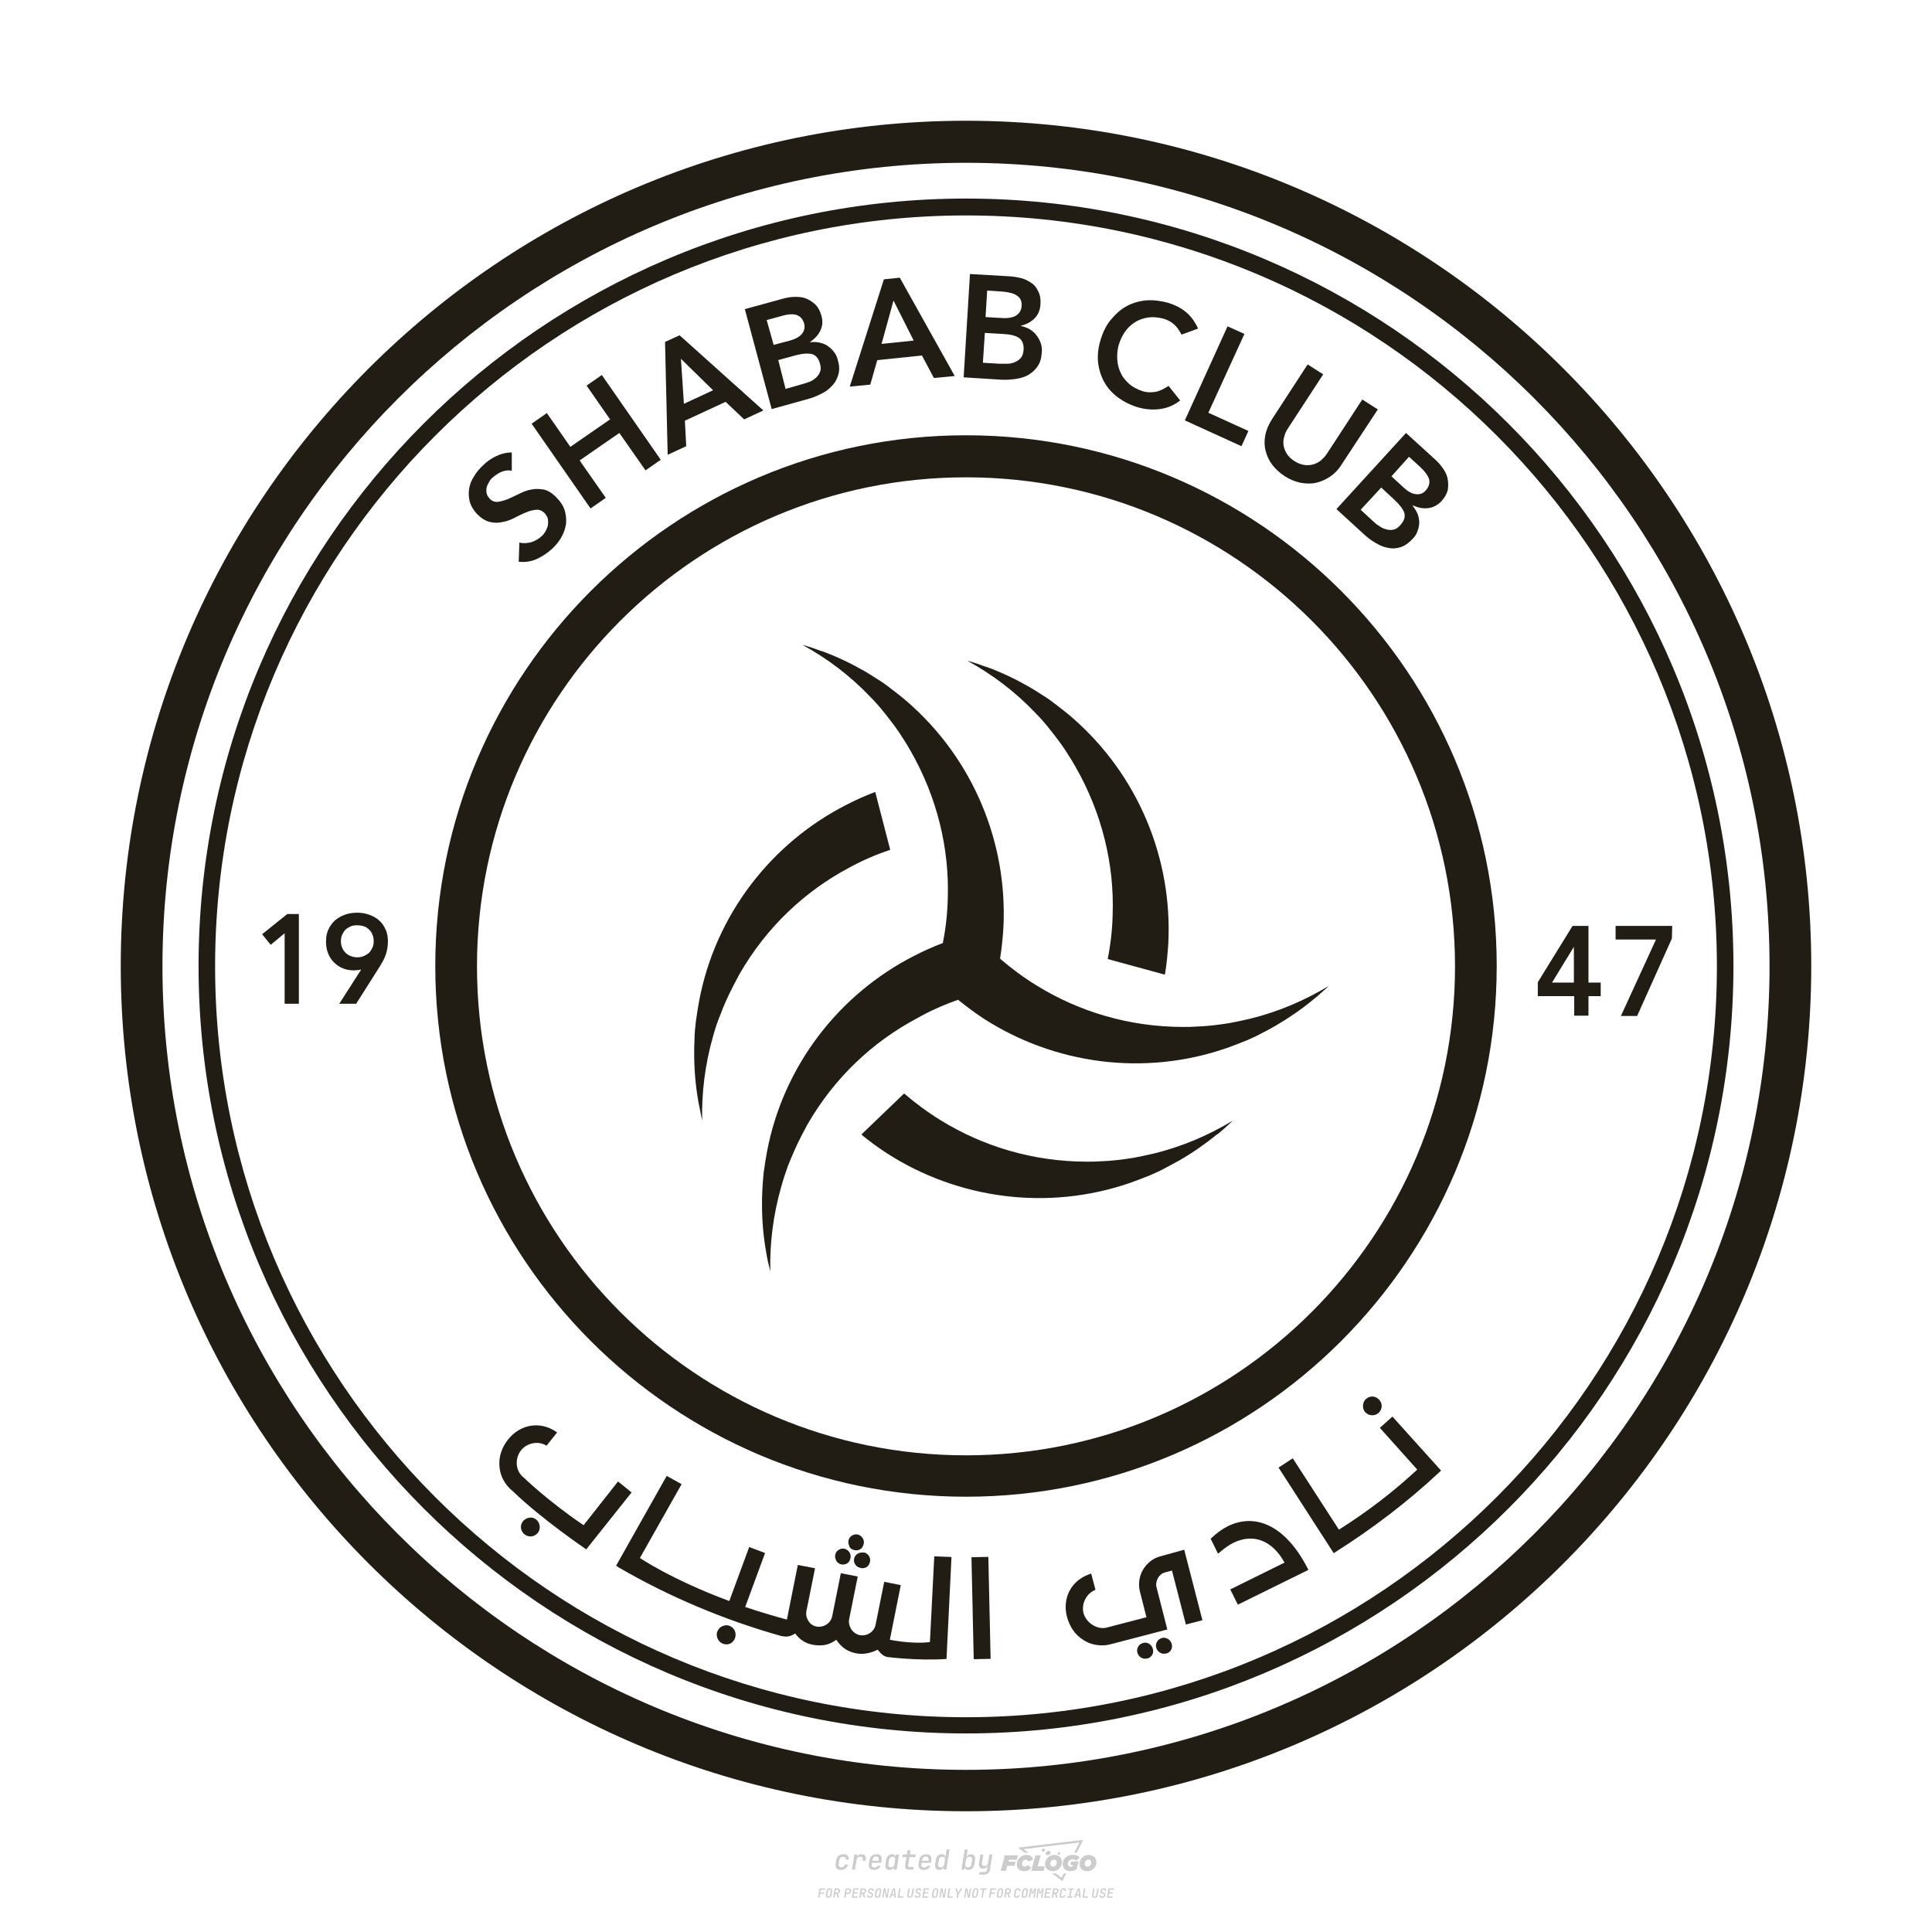 <?xml version="1.0" encoding="utf-8"?>
<!-- Created by @FCLOGO 2024-10-25 GMT+8 11:25:41 . https://fclogo.top/ -->
<!-- FOR PERSONAL USE ONLY NOT FOR COMMERCIAL USE -->
<svg version="1.1" xmlns="http://www.w3.org/2000/svg" xmlns:xlink="http://www.w3.org/1999/xlink" x="0px" y="0px"
	 viewBox="0 0 800 800" style="enable-background:new 0 0 800 800;" xml:space="preserve">
<path style="fill:#CCCCCC;" d="M348.22,774.3c-0.79,0-1.38-0.22-1.77-0.65c-0.39-0.44-0.53-1.03-0.41-1.79l0.25-1.65
	c0.12-0.75,0.45-1.35,0.98-1.78c0.53-0.44,1.19-0.65,1.98-0.65c0.76,0,1.33,0.2,1.72,0.6c0.39,0.4,0.55,0.94,0.47,1.62h-1.24
	c0.03-0.36-0.06-0.64-0.26-0.84c-0.2-0.2-0.5-0.3-0.89-0.3c-0.42,0-0.76,0.12-1.03,0.35c-0.27,0.23-0.43,0.56-0.5,0.99l-0.26,1.66
	c-0.07,0.44-0.01,0.77,0.19,1c0.19,0.23,0.5,0.35,0.92,0.35c0.39,0,0.72-0.1,0.98-0.3c0.26-0.2,0.44-0.48,0.52-0.85h1.24
	c-0.14,0.69-0.47,1.23-0.99,1.63C349.61,774.1,348.97,774.3,348.22,774.3z M352.8,774.19l1-6.29h1.19l-0.19,1.19
	c0.34-0.87,0.97-1.3,1.91-1.3c0.67,0,1.17,0.21,1.49,0.62c0.32,0.42,0.43,0.99,0.31,1.71l-0.07,0.42h-1.27l0.06-0.32
	c0.07-0.45,0.01-0.8-0.17-1.04c-0.18-0.24-0.48-0.36-0.88-0.36c-0.4,0-0.74,0.12-1.01,0.37c-0.27,0.24-0.43,0.59-0.5,1.03
	l-0.63,3.97H352.8z M361.91,774.3c-0.77,0-1.35-0.22-1.73-0.67c-0.38-0.45-0.51-1.04-0.4-1.77l0.25-1.65
	c0.08-0.49,0.26-0.92,0.52-1.28c0.26-0.37,0.6-0.65,1.01-0.85c0.41-0.2,0.87-0.3,1.38-0.3c0.77,0,1.35,0.22,1.73,0.67
	c0.39,0.45,0.52,1.04,0.39,1.77l-0.17,1.12h-3.85l-0.09,0.53c-0.15,0.95,0.22,1.43,1.11,1.43c0.72,0,1.17-0.25,1.37-0.74h1.22
	c-0.17,0.53-0.5,0.96-1.01,1.28C363.16,774.14,362.58,774.3,361.91,774.3z M361.23,770.22l-0.05,0.29l2.65-0.01l0.05-0.29
	c0.07-0.47,0.01-0.82-0.17-1.07c-0.18-0.25-0.49-0.37-0.92-0.37c-0.44,0-0.8,0.13-1.06,0.38
	C361.48,769.39,361.31,769.75,361.23,770.22z M368.33,774.3c-0.63,0-1.1-0.21-1.41-0.64c-0.31-0.42-0.4-1-0.27-1.73l0.27-1.77
	c0.11-0.73,0.39-1.31,0.84-1.74c0.44-0.43,0.98-0.64,1.61-0.64c0.47,0,0.83,0.12,1.09,0.35c0.26,0.24,0.39,0.56,0.38,0.96h0.02
	l0.17-1.2h1.24l-1,6.29h-1.22l0.19-1.2h-0.02c-0.12,0.41-0.35,0.73-0.69,0.97C369.2,774.18,368.8,774.3,368.33,774.3z
	 M368.93,773.23c0.39,0,0.72-0.12,0.98-0.36c0.26-0.24,0.43-0.57,0.5-1.01l0.25-1.65c0.07-0.43,0.01-0.76-0.18-1
	c-0.19-0.24-0.47-0.36-0.86-0.36c-0.4,0-0.72,0.12-0.98,0.35c-0.26,0.24-0.42,0.57-0.49,1.01l-0.25,1.65
	c-0.07,0.44-0.01,0.78,0.17,1.01C368.24,773.11,368.53,773.23,368.93,773.23z M376.35,774.19c-0.57,0-0.99-0.16-1.26-0.47
	c-0.27-0.31-0.36-0.75-0.27-1.32l0.54-3.39h-1.74l0.17-1.12h1.74l0.27-1.72h1.24l-0.27,1.72h2.47l-0.18,1.12h-2.46l-0.54,3.39
	c-0.08,0.44,0.1,0.66,0.53,0.66h1.72l-0.17,1.12H376.35z M382.5,774.3c-0.77,0-1.35-0.22-1.73-0.67c-0.38-0.45-0.52-1.04-0.4-1.77
	l0.25-1.65c0.08-0.49,0.26-0.92,0.52-1.28c0.26-0.37,0.6-0.65,1.01-0.85c0.41-0.2,0.87-0.3,1.38-0.3c0.77,0,1.35,0.22,1.73,0.67
	c0.39,0.45,0.52,1.04,0.39,1.77l-0.17,1.12h-3.85l-0.09,0.53c-0.15,0.95,0.22,1.43,1.11,1.43c0.72,0,1.17-0.25,1.37-0.74h1.22
	c-0.17,0.53-0.5,0.96-1.01,1.28C383.76,774.14,383.18,774.3,382.5,774.3z M381.83,770.22l-0.05,0.29l2.65-0.01l0.05-0.29
	c0.07-0.47,0.01-0.82-0.17-1.07c-0.18-0.25-0.49-0.37-0.92-0.37c-0.44,0-0.8,0.13-1.06,0.38
	C382.08,769.39,381.91,769.75,381.83,770.22z M388.92,774.3c-0.63,0-1.1-0.21-1.4-0.64c-0.3-0.42-0.39-1-0.28-1.73l0.27-1.77
	c0.11-0.73,0.39-1.31,0.84-1.74c0.44-0.43,0.98-0.64,1.61-0.64c0.47,0,0.83,0.12,1.09,0.35c0.26,0.24,0.39,0.56,0.38,0.96h0.02
	l0.21-1.47l0.3-1.8h1.24l-1.33,8.35h-1.22l0.19-1.2h-0.02c-0.12,0.41-0.35,0.73-0.69,0.97C389.8,774.18,389.4,774.3,388.92,774.3z
	 M389.53,773.23c0.39,0,0.72-0.12,0.98-0.36c0.26-0.24,0.43-0.57,0.5-1.01l0.25-1.65c0.08-0.43,0.02-0.76-0.17-1
	c-0.19-0.24-0.48-0.36-0.87-0.36c-0.4,0-0.72,0.12-0.98,0.35c-0.26,0.24-0.42,0.57-0.49,1.01l-0.25,1.65
	c-0.08,0.44-0.02,0.78,0.16,1.01C388.83,773.11,389.13,773.23,389.53,773.23z M401.02,774.3c-0.47,0-0.84-0.12-1.1-0.35
	c-0.26-0.23-0.39-0.56-0.38-0.97h-0.01l-0.19,1.2h-1.22l1.33-8.35h1.24l-0.29,1.8l-0.27,1.47h0.05c0.12-0.41,0.35-0.73,0.69-0.97
	c0.34-0.23,0.74-0.35,1.21-0.35c0.63,0,1.1,0.21,1.4,0.64c0.3,0.43,0.39,1.01,0.28,1.74l-0.27,1.77c-0.11,0.73-0.39,1.31-0.84,1.73
	C402.18,774.09,401.64,774.3,401.02,774.3z M400.77,773.23c0.4,0,0.72-0.12,0.98-0.35c0.26-0.23,0.42-0.57,0.5-1.01l0.25-1.65
	c0.07-0.43,0.01-0.77-0.17-1.01c-0.18-0.24-0.47-0.35-0.87-0.35c-0.39,0-0.72,0.12-0.98,0.36c-0.26,0.24-0.43,0.57-0.5,1l-0.25,1.65
	c-0.07,0.44-0.01,0.77,0.17,1.01C400.08,773.11,400.37,773.23,400.77,773.23z M405.47,776.25l0.17-1.06h1.93
	c0.64,0,1.01-0.3,1.1-0.9l0.1-0.67l0.21-1.19h-0.03c-0.12,0.42-0.35,0.74-0.68,0.97c-0.33,0.23-0.73,0.34-1.2,0.34
	c-0.63,0-1.09-0.2-1.4-0.6c-0.31-0.4-0.41-0.94-0.3-1.63l0.58-3.6h1.24l-0.56,3.48c-0.06,0.41,0,0.73,0.18,0.96
	c0.18,0.23,0.47,0.34,0.85,0.34c0.39,0,0.72-0.12,0.98-0.37c0.27-0.24,0.43-0.58,0.49-1.02l0.54-3.4h1.24l-1.01,6.41
	c-0.1,0.6-0.37,1.08-0.81,1.42c-0.44,0.35-1,0.52-1.67,0.52H405.47z M417.79,770.09h3.22l0.54-1.85h-5.47l-1.71,6.44h2.15l0.59-2.1
	h3.03l0.44-1.71h-3.03L417.79,770.09z M424.23,772.92c-0.59,0-1.02-0.39-1.02-1.12c0-0.88,0.63-1.76,1.61-1.76
	c0.49,0,0.88,0.24,1.02,0.78l1.95-0.83c-0.29-1.17-1.27-1.9-2.64-1.9c-2.78,0-4.15,2.15-4.15,3.9c0,1.76,1.27,2.83,3.07,2.83
	c1.37,0,2.34-0.59,2.98-1.42l-1.51-1.17C425.16,772.67,424.72,772.92,424.23,772.92z M430.91,768.23h-2.15l-1.76,6.44h5.12
	l0.49-1.85h-2.93L430.91,768.23z M439.75,771.01c0-1.66-1.32-2.93-3.22-2.93c-2.2,0-3.81,1.81-3.81,3.81c0,1.66,1.32,2.93,3.22,2.93
	C438.14,774.82,439.75,773.01,439.75,771.01z M434.92,771.7c0-0.83,0.59-1.71,1.51-1.71c0.78,0,1.17,0.54,1.17,1.22
	c0,0.83-0.59,1.71-1.51,1.71C435.31,772.92,434.92,772.38,434.92,771.7z M443.21,772.23h1.07l-0.2,0.68
	c-0.15,0.05-0.34,0.1-0.59,0.1c-0.68,0-1.27-0.39-1.27-1.22c0-1.02,0.73-1.9,1.95-1.9c0.59,0,1.12,0.24,1.51,0.59l1.37-1.37
	c-0.44-0.54-1.51-1.07-2.73-1.07c-2.59,0-4.29,1.76-4.29,3.86c0,2.05,1.61,2.88,3.22,2.88c0.93,0,1.85-0.29,2.49-0.68l0.93-3.32
	h-3.12L443.21,772.23z M450.78,768.08c-2.2,0-3.81,1.81-3.81,3.81c0,1.66,1.32,2.93,3.22,2.93c2.2,0,3.81-1.81,3.81-3.81
	C454,769.35,452.68,768.08,450.78,768.08z M450.34,772.92c-0.78,0-1.17-0.54-1.17-1.22c0-0.83,0.59-1.71,1.51-1.71
	c0.78,0,1.17,0.54,1.17,1.22C451.85,772.04,451.27,772.92,450.34,772.92z M437.94,767.5c-0.05,0.29,0.1,0.49,0.44,0.49
	s0.54-0.2,0.63-0.49c0.05-0.24-0.1-0.49-0.44-0.49C438.24,767.01,437.99,767.25,437.94,767.5z M432.13,765.5
	c-0.44,0-0.73,0.24-0.78,0.59c-0.05,0.34,0.1,0.59,0.54,0.59s0.73-0.24,0.78-0.59C432.77,765.74,432.57,765.5,432.13,765.5z
	 M433.01,767.3c-0.1,0.54,0.15,0.88,0.83,0.88c0.63,0,1.07-0.39,1.17-0.88s-0.15-0.88-0.83-0.88
	C433.5,766.43,433.11,766.82,433.01,767.3z M439.6,777.55l-2.44-1.81h-1.51l4.25,3.17l1.61-3.17h-0.98L439.6,777.55z M425.84,767.16
	l-2-1.46l23.13-2.78l-2.15,4.25h1.02l2.68-5.32l-26.99,3.22l2.78,2.1H425.84z M338.72,785.79l0.61-3.83h2.32l-0.08,0.52h-1.76
	l-0.18,1.14h1.63l-0.08,0.52h-1.62l-0.26,1.64H338.72z M342.97,785.84c-0.36,0-0.62-0.1-0.8-0.3c-0.17-0.2-0.23-0.47-0.18-0.82
	l0.27-1.7c0.06-0.34,0.2-0.61,0.44-0.82c0.24-0.2,0.54-0.3,0.89-0.3c0.36,0,0.62,0.1,0.8,0.3c0.17,0.2,0.24,0.47,0.18,0.81
	l-0.27,1.71c-0.06,0.34-0.2,0.62-0.44,0.82C343.63,785.74,343.33,785.84,342.97,785.84z M343.05,785.33c0.19,0,0.35-0.05,0.47-0.16
	c0.12-0.11,0.19-0.26,0.23-0.46l0.27-1.7c0.03-0.2,0.01-0.35-0.08-0.46c-0.08-0.11-0.22-0.16-0.41-0.16s-0.35,0.05-0.46,0.16
	c-0.12,0.1-0.19,0.26-0.22,0.46l-0.27,1.7c-0.03,0.2-0.01,0.35,0.08,0.46C342.72,785.28,342.86,785.33,343.05,785.33z M345,785.79
	l0.61-3.83h1.2c0.24,0,0.44,0.05,0.6,0.14c0.16,0.09,0.28,0.22,0.36,0.39c0.07,0.17,0.09,0.37,0.05,0.59
	c-0.04,0.26-0.14,0.48-0.3,0.67c-0.16,0.19-0.37,0.32-0.6,0.39l0.54,1.64h-0.62l-0.48-1.57h-0.54l-0.25,1.57H345z M345.89,783.71
	h0.64c0.19,0,0.35-0.06,0.48-0.17c0.13-0.11,0.21-0.26,0.24-0.45c0.03-0.19,0-0.35-0.09-0.46c-0.09-0.11-0.24-0.17-0.43-0.17h-0.64
	L345.89,783.71z M349.54,785.79l0.61-3.83h1.25c0.37,0,0.65,0.1,0.84,0.31c0.19,0.21,0.26,0.49,0.2,0.84
	c-0.04,0.23-0.12,0.44-0.25,0.61s-0.29,0.31-0.49,0.4c-0.2,0.09-0.42,0.14-0.66,0.14h-0.69l-0.24,1.52H349.54z M350.43,783.75h0.69
	c0.19,0,0.36-0.06,0.49-0.18c0.14-0.12,0.22-0.27,0.25-0.47c0.03-0.2,0-0.35-0.1-0.47c-0.1-0.12-0.25-0.18-0.44-0.18h-0.69
	L350.43,783.75z M352.75,785.79l0.61-3.83h2.25l-0.08,0.5h-1.7l-0.17,1.09h1.51l-0.08,0.5h-1.51l-0.19,1.24h1.69l-0.08,0.5H352.75z
	 M355.84,785.79l0.61-3.83h1.2c0.24,0,0.44,0.05,0.6,0.14c0.16,0.09,0.28,0.22,0.36,0.39c0.07,0.17,0.09,0.37,0.05,0.59
	c-0.04,0.26-0.14,0.48-0.3,0.67c-0.16,0.19-0.37,0.32-0.6,0.39l0.54,1.64h-0.62l-0.48-1.57h-0.54l-0.25,1.57H355.84z M356.74,783.71
	h0.64c0.19,0,0.35-0.06,0.48-0.17c0.13-0.11,0.21-0.26,0.24-0.45c0.03-0.19,0-0.35-0.09-0.46c-0.09-0.11-0.24-0.17-0.43-0.17h-0.64
	L356.74,783.71z M360.13,785.84c-0.39,0-0.67-0.1-0.87-0.29c-0.19-0.19-0.26-0.45-0.22-0.78h0.57c-0.03,0.17,0.01,0.31,0.12,0.41
	c0.11,0.1,0.27,0.15,0.48,0.15c0.2,0,0.37-0.05,0.5-0.15c0.13-0.1,0.21-0.23,0.24-0.4c0.02-0.15,0-0.28-0.06-0.39
	c-0.06-0.11-0.16-0.18-0.29-0.22l-0.46-0.14c-0.27-0.08-0.46-0.22-0.59-0.41c-0.13-0.19-0.17-0.42-0.13-0.68
	c0.04-0.21,0.11-0.39,0.23-0.55c0.12-0.16,0.27-0.28,0.46-0.37c0.19-0.09,0.4-0.13,0.64-0.13c0.35,0,0.62,0.1,0.8,0.29
	c0.18,0.19,0.25,0.44,0.2,0.76h-0.57c0.03-0.17,0-0.3-0.09-0.4c-0.09-0.1-0.23-0.14-0.42-0.14c-0.19,0-0.34,0.04-0.46,0.13
	c-0.12,0.09-0.19,0.21-0.21,0.38c-0.02,0.15-0.01,0.28,0.05,0.39c0.06,0.11,0.16,0.18,0.29,0.22l0.47,0.15
	c0.26,0.08,0.46,0.22,0.58,0.41c0.12,0.19,0.17,0.42,0.12,0.69c-0.04,0.22-0.12,0.41-0.24,0.57c-0.13,0.16-0.29,0.29-0.49,0.38
	C360.6,785.79,360.38,785.84,360.13,785.84z M363.27,785.84c-0.36,0-0.62-0.1-0.8-0.3c-0.17-0.2-0.23-0.47-0.18-0.82l0.27-1.7
	c0.06-0.34,0.2-0.61,0.44-0.82c0.24-0.2,0.54-0.3,0.89-0.3c0.36,0,0.62,0.1,0.8,0.3c0.17,0.2,0.24,0.47,0.18,0.81l-0.27,1.71
	c-0.06,0.34-0.2,0.62-0.44,0.82C363.92,785.74,363.62,785.84,363.27,785.84z M363.34,785.33c0.19,0,0.35-0.05,0.47-0.16
	c0.12-0.11,0.19-0.26,0.23-0.46l0.27-1.7c0.03-0.2,0.01-0.35-0.08-0.46c-0.08-0.11-0.22-0.16-0.41-0.16c-0.19,0-0.35,0.05-0.46,0.16
	c-0.12,0.1-0.19,0.26-0.22,0.46l-0.27,1.7c-0.03,0.2-0.01,0.35,0.08,0.46C363.02,785.28,363.15,785.33,363.34,785.33z
	 M365.28,785.79l0.61-3.83h0.71l0.62,3.19c0.01-0.1,0.02-0.22,0.03-0.36c0.01-0.14,0.03-0.29,0.04-0.44
	c0.02-0.15,0.04-0.29,0.06-0.41l0.31-1.98h0.52l-0.61,3.83h-0.71l-0.61-3.19c-0.01,0.09-0.02,0.21-0.03,0.34s-0.03,0.28-0.04,0.42
	c-0.02,0.15-0.04,0.28-0.06,0.41l-0.31,2.01H365.28z M368.23,785.79l1.59-3.83h0.75l0.37,3.83h-0.56l-0.07-0.97h-1.09l-0.39,0.97
	H368.23z M369.39,784.34h0.87l-0.09-1.1c-0.02-0.2-0.03-0.37-0.04-0.51c-0.01-0.14-0.01-0.24-0.01-0.3c-0.02,0.06-0.05,0.16-0.1,0.3
	c-0.05,0.14-0.11,0.31-0.19,0.5L369.39,784.34z M371.72,785.79l0.61-3.83h0.57l-0.52,3.31h1.67l-0.08,0.52H371.72z M376.68,785.84
	c-0.37,0-0.63-0.1-0.8-0.3c-0.17-0.2-0.22-0.48-0.17-0.82l0.44-2.76h0.57l-0.44,2.76c-0.03,0.2-0.01,0.35,0.07,0.46
	c0.08,0.11,0.21,0.17,0.41,0.17c0.19,0,0.35-0.06,0.46-0.17c0.12-0.11,0.19-0.27,0.22-0.46l0.44-2.76h0.57l-0.44,2.76
	c-0.06,0.35-0.2,0.62-0.43,0.82C377.35,785.74,377.05,785.84,376.68,785.84z M379.84,785.84c-0.39,0-0.67-0.1-0.87-0.29
	c-0.19-0.19-0.26-0.45-0.22-0.78h0.57c-0.03,0.17,0.01,0.31,0.12,0.41c0.11,0.1,0.27,0.15,0.48,0.15c0.2,0,0.37-0.05,0.5-0.15
	c0.13-0.1,0.21-0.23,0.24-0.4c0.02-0.15,0-0.28-0.06-0.39c-0.06-0.11-0.16-0.18-0.29-0.22l-0.46-0.14
	c-0.27-0.08-0.46-0.22-0.59-0.41c-0.13-0.19-0.17-0.42-0.13-0.68c0.04-0.21,0.11-0.39,0.23-0.55s0.27-0.28,0.46-0.37
	c0.19-0.09,0.4-0.13,0.64-0.13c0.35,0,0.62,0.1,0.8,0.29c0.18,0.19,0.25,0.44,0.2,0.76h-0.57c0.03-0.17,0-0.3-0.09-0.4
	c-0.09-0.1-0.23-0.14-0.42-0.14c-0.19,0-0.34,0.04-0.46,0.13c-0.12,0.09-0.19,0.21-0.21,0.38c-0.02,0.15-0.01,0.28,0.05,0.39
	c0.06,0.11,0.16,0.18,0.29,0.22l0.47,0.15c0.26,0.08,0.46,0.22,0.58,0.41c0.12,0.19,0.17,0.42,0.12,0.69
	c-0.04,0.22-0.12,0.41-0.24,0.57c-0.13,0.16-0.29,0.29-0.49,0.38C380.31,785.79,380.09,785.84,379.84,785.84z M381.91,785.79
	l0.61-3.83h2.25l-0.08,0.5h-1.7l-0.17,1.09h1.51l-0.08,0.5h-1.51l-0.19,1.24h1.69l-0.08,0.5H381.91z M386.94,785.84
	c-0.36,0-0.62-0.1-0.8-0.3c-0.17-0.2-0.23-0.47-0.18-0.82l0.27-1.7c0.06-0.34,0.2-0.61,0.44-0.82c0.24-0.2,0.54-0.3,0.89-0.3
	c0.36,0,0.62,0.1,0.8,0.3c0.17,0.2,0.24,0.47,0.18,0.81l-0.27,1.71c-0.06,0.34-0.2,0.62-0.44,0.82
	C387.6,785.74,387.3,785.84,386.94,785.84z M387.02,785.33c0.19,0,0.35-0.05,0.47-0.16c0.12-0.11,0.19-0.26,0.23-0.46l0.27-1.7
	c0.03-0.2,0.01-0.35-0.08-0.46c-0.08-0.11-0.22-0.16-0.41-0.16c-0.19,0-0.35,0.05-0.46,0.16c-0.12,0.1-0.19,0.26-0.22,0.46
	l-0.27,1.7c-0.03,0.2-0.01,0.35,0.08,0.46C386.7,785.28,386.83,785.33,387.02,785.33z M388.95,785.79l0.61-3.83h0.71l0.62,3.19
	c0.01-0.1,0.02-0.22,0.03-0.36c0.01-0.14,0.03-0.29,0.04-0.44c0.02-0.15,0.04-0.29,0.06-0.41l0.31-1.98h0.52l-0.61,3.83h-0.71
	l-0.61-3.19c-0.01,0.09-0.02,0.21-0.03,0.34c-0.01,0.13-0.03,0.28-0.04,0.42c-0.02,0.15-0.04,0.28-0.06,0.41l-0.31,2.01H388.95z
	 M392.25,785.79l0.61-3.83h0.57l-0.52,3.31h1.67l-0.08,0.52H392.25z M396.12,785.79l0.22-1.41l-0.75-2.42h0.58l0.45,1.45
	c0.03,0.09,0.05,0.18,0.07,0.27c0.02,0.08,0.03,0.15,0.03,0.19c0.02-0.04,0.05-0.1,0.09-0.19c0.04-0.08,0.09-0.17,0.14-0.27
	l0.9-1.45h0.6l-1.53,2.42l-0.22,1.41H396.12z M399.22,785.79l0.61-3.83h0.71l0.62,3.19c0.01-0.1,0.02-0.22,0.03-0.36
	c0.01-0.14,0.03-0.29,0.04-0.44c0.02-0.15,0.04-0.29,0.06-0.41l0.31-1.98h0.52l-0.61,3.83h-0.71l-0.61-3.19
	c-0.01,0.09-0.02,0.21-0.03,0.34c-0.01,0.13-0.03,0.28-0.04,0.42c-0.02,0.15-0.04,0.28-0.06,0.41l-0.31,2.01H399.22z M403.51,785.84
	c-0.36,0-0.62-0.1-0.8-0.3c-0.18-0.2-0.23-0.47-0.18-0.82l0.27-1.7c0.06-0.34,0.2-0.61,0.44-0.82c0.24-0.2,0.54-0.3,0.89-0.3
	c0.36,0,0.62,0.1,0.8,0.3c0.17,0.2,0.24,0.47,0.18,0.81l-0.27,1.71c-0.06,0.34-0.2,0.62-0.44,0.82
	C404.16,785.74,403.86,785.84,403.51,785.84z M403.58,785.33c0.19,0,0.35-0.05,0.47-0.16c0.12-0.11,0.19-0.26,0.23-0.46l0.27-1.7
	c0.03-0.2,0.01-0.35-0.08-0.46c-0.08-0.11-0.22-0.16-0.41-0.16c-0.19,0-0.35,0.05-0.46,0.16c-0.12,0.1-0.19,0.26-0.22,0.46
	l-0.27,1.7c-0.03,0.2-0.01,0.35,0.08,0.46C403.26,785.28,403.4,785.33,403.58,785.33z M406.38,785.79l0.52-3.31h-1.02l0.08-0.52
	h2.62l-0.08,0.52h-1.03l-0.52,3.31H406.38z M409.52,785.79l0.61-3.83h2.32l-0.08,0.52h-1.76l-0.18,1.14h1.63l-0.08,0.52h-1.62
	l-0.26,1.64H409.52z M413.77,785.84c-0.36,0-0.62-0.1-0.8-0.3c-0.18-0.2-0.23-0.47-0.18-0.82l0.27-1.7c0.06-0.34,0.2-0.61,0.44-0.82
	c0.24-0.2,0.54-0.3,0.89-0.3c0.36,0,0.62,0.1,0.8,0.3c0.17,0.2,0.24,0.47,0.18,0.81l-0.27,1.71c-0.06,0.34-0.2,0.62-0.44,0.82
	C414.42,785.74,414.13,785.84,413.77,785.84z M413.85,785.33c0.19,0,0.35-0.05,0.47-0.16c0.12-0.11,0.19-0.26,0.23-0.46l0.27-1.7
	c0.03-0.2,0.01-0.35-0.08-0.46c-0.08-0.11-0.22-0.16-0.41-0.16c-0.19,0-0.35,0.05-0.46,0.16c-0.12,0.1-0.19,0.26-0.22,0.46
	l-0.27,1.7c-0.03,0.2-0.01,0.35,0.08,0.46C413.52,785.28,413.66,785.33,413.85,785.33z M415.8,785.79l0.61-3.83h1.2
	c0.24,0,0.44,0.05,0.6,0.14c0.16,0.09,0.28,0.22,0.36,0.39c0.07,0.17,0.09,0.37,0.05,0.59c-0.04,0.26-0.14,0.48-0.3,0.67
	c-0.16,0.19-0.37,0.32-0.6,0.39l0.54,1.64h-0.62l-0.48-1.57h-0.54l-0.25,1.57H415.8z M416.69,783.71h0.64
	c0.19,0,0.35-0.06,0.48-0.17c0.13-0.11,0.21-0.26,0.24-0.45c0.03-0.19,0-0.35-0.09-0.46c-0.09-0.11-0.24-0.17-0.43-0.17h-0.64
	L416.69,783.71z M420.91,785.84c-0.36,0-0.63-0.1-0.81-0.3c-0.18-0.2-0.24-0.47-0.19-0.82l0.27-1.7c0.06-0.35,0.21-0.62,0.45-0.82
	s0.55-0.3,0.91-0.3c0.36,0,0.63,0.1,0.81,0.3c0.18,0.2,0.24,0.47,0.19,0.82h-0.57c0.03-0.2,0-0.35-0.09-0.46
	c-0.09-0.11-0.23-0.16-0.42-0.16c-0.19,0-0.35,0.05-0.48,0.16c-0.12,0.1-0.2,0.26-0.23,0.45l-0.27,1.71c-0.03,0.2,0,0.35,0.09,0.46
	c0.09,0.11,0.23,0.16,0.42,0.16c0.19,0,0.35-0.05,0.47-0.16c0.12-0.11,0.2-0.26,0.23-0.46h0.57c-0.03,0.23-0.11,0.43-0.24,0.59
	c-0.12,0.17-0.28,0.3-0.47,0.39C421.36,785.79,421.14,785.84,420.91,785.84z M424.03,785.84c-0.36,0-0.62-0.1-0.8-0.3
	c-0.18-0.2-0.23-0.47-0.18-0.82l0.27-1.7c0.06-0.34,0.2-0.61,0.44-0.82c0.24-0.2,0.54-0.3,0.89-0.3c0.36,0,0.62,0.1,0.8,0.3
	c0.17,0.2,0.24,0.47,0.18,0.81l-0.27,1.71c-0.06,0.34-0.2,0.62-0.44,0.82C424.69,785.74,424.39,785.84,424.03,785.84z
	 M424.11,785.33c0.19,0,0.35-0.05,0.47-0.16c0.12-0.11,0.19-0.26,0.23-0.46l0.27-1.7c0.03-0.2,0.01-0.35-0.08-0.46
	c-0.08-0.11-0.22-0.16-0.41-0.16c-0.19,0-0.35,0.05-0.46,0.16c-0.12,0.1-0.19,0.26-0.22,0.46l-0.27,1.7
	c-0.03,0.2-0.01,0.35,0.08,0.46C423.79,785.28,423.92,785.33,424.11,785.33z M425.97,785.79l0.61-3.83h0.69l0.18,1.23
	c0.02,0.12,0.04,0.23,0.05,0.33c0.01,0.1,0.02,0.18,0.03,0.24c0.02-0.06,0.05-0.14,0.09-0.24c0.04-0.11,0.09-0.22,0.15-0.34
	l0.57-1.22h0.71l-0.61,3.83h-0.54l0.2-1.29c0.02-0.17,0.06-0.35,0.1-0.55c0.04-0.2,0.09-0.4,0.14-0.61c0.05-0.2,0.1-0.4,0.14-0.59
	c0.05-0.19,0.09-0.35,0.13-0.49l-0.86,1.86h-0.55l-0.28-1.86c0,0.14-0.01,0.29-0.02,0.47c-0.01,0.18-0.02,0.37-0.04,0.57
	c-0.02,0.2-0.04,0.41-0.06,0.61c-0.02,0.2-0.05,0.4-0.08,0.57l-0.2,1.29H425.97z M429.11,785.79l0.61-3.83h0.69l0.18,1.23
	c0.02,0.12,0.04,0.23,0.05,0.33c0.01,0.1,0.02,0.18,0.03,0.24c0.02-0.06,0.05-0.14,0.09-0.24c0.04-0.11,0.09-0.22,0.15-0.34
	l0.57-1.22h0.71l-0.61,3.83h-0.54l0.2-1.29c0.02-0.17,0.06-0.35,0.1-0.55c0.04-0.2,0.09-0.4,0.14-0.61c0.05-0.2,0.1-0.4,0.14-0.59
	c0.05-0.19,0.09-0.35,0.13-0.49l-0.86,1.86h-0.55l-0.28-1.86c0,0.14-0.01,0.29-0.02,0.47c-0.01,0.18-0.02,0.37-0.04,0.57
	c-0.02,0.2-0.04,0.41-0.06,0.61c-0.02,0.2-0.05,0.4-0.08,0.57l-0.2,1.29H429.11z M432.41,785.79l0.61-3.83h2.25l-0.08,0.5h-1.7
	l-0.17,1.09h1.51l-0.08,0.5h-1.51l-0.19,1.24h1.69l-0.08,0.5H432.41z M435.51,785.79l0.61-3.83h1.2c0.24,0,0.44,0.05,0.6,0.14
	c0.16,0.09,0.28,0.22,0.36,0.39c0.07,0.17,0.09,0.37,0.05,0.59c-0.04,0.26-0.14,0.48-0.3,0.67c-0.16,0.19-0.37,0.32-0.6,0.39
	l0.54,1.64h-0.62l-0.48-1.57h-0.54l-0.25,1.57H435.51z M436.4,783.71h0.64c0.19,0,0.35-0.06,0.48-0.17
	c0.13-0.11,0.21-0.26,0.24-0.45c0.03-0.19,0-0.35-0.09-0.46c-0.09-0.11-0.24-0.17-0.43-0.17h-0.64L436.4,783.71z M439.8,785.84
	c-0.36,0-0.63-0.1-0.81-0.3c-0.18-0.2-0.24-0.47-0.19-0.82l0.27-1.7c0.06-0.35,0.21-0.62,0.45-0.82s0.55-0.3,0.91-0.3
	c0.36,0,0.63,0.1,0.81,0.3c0.18,0.2,0.24,0.47,0.19,0.82h-0.57c0.03-0.2,0-0.35-0.09-0.46c-0.09-0.11-0.23-0.16-0.42-0.16
	c-0.19,0-0.35,0.05-0.47,0.16c-0.12,0.1-0.2,0.26-0.23,0.45l-0.27,1.71c-0.03,0.2,0,0.35,0.09,0.46c0.09,0.11,0.23,0.16,0.42,0.16
	s0.35-0.05,0.47-0.16c0.12-0.11,0.2-0.26,0.23-0.46h0.57c-0.03,0.23-0.11,0.43-0.24,0.59c-0.12,0.17-0.28,0.3-0.47,0.39
	C440.25,785.79,440.04,785.84,439.8,785.84z M441.88,785.79l0.08-0.5h0.78l0.45-2.82h-0.78l0.08-0.5h2.13l-0.08,0.5h-0.78
	l-0.45,2.82h0.78l-0.08,0.5H441.88z M444.74,785.79l1.59-3.83h0.75l0.37,3.83h-0.56l-0.07-0.97h-1.09l-0.39,0.97H444.74z
	 M445.9,784.34h0.87l-0.09-1.1c-0.02-0.2-0.03-0.37-0.04-0.51c-0.01-0.14-0.01-0.24-0.01-0.3c-0.02,0.06-0.05,0.16-0.1,0.3
	c-0.05,0.14-0.11,0.31-0.19,0.5L445.9,784.34z M448.24,785.79l0.61-3.83h0.57l-0.52,3.31h1.67l-0.08,0.52H448.24z M453.19,785.84
	c-0.37,0-0.63-0.1-0.8-0.3c-0.17-0.2-0.22-0.48-0.17-0.82l0.44-2.76h0.57l-0.44,2.76c-0.03,0.2-0.01,0.35,0.07,0.46
	c0.08,0.11,0.21,0.17,0.41,0.17c0.19,0,0.35-0.06,0.46-0.17c0.12-0.11,0.19-0.27,0.22-0.46l0.44-2.76h0.57l-0.44,2.76
	c-0.06,0.35-0.2,0.62-0.43,0.82C453.86,785.74,453.56,785.84,453.19,785.84z M456.36,785.84c-0.39,0-0.67-0.1-0.87-0.29
	c-0.19-0.19-0.26-0.45-0.22-0.78h0.57c-0.03,0.17,0.01,0.31,0.12,0.41c0.11,0.1,0.27,0.15,0.48,0.15c0.2,0,0.37-0.05,0.5-0.15
	s0.21-0.23,0.24-0.4c0.02-0.15,0-0.28-0.06-0.39c-0.06-0.11-0.16-0.18-0.29-0.22l-0.46-0.14c-0.27-0.08-0.46-0.22-0.59-0.41
	c-0.13-0.19-0.17-0.42-0.13-0.68c0.04-0.21,0.11-0.39,0.23-0.55c0.12-0.16,0.27-0.28,0.46-0.37c0.19-0.09,0.4-0.13,0.64-0.13
	c0.35,0,0.62,0.1,0.8,0.29c0.18,0.19,0.25,0.44,0.2,0.76h-0.57c0.03-0.17,0-0.3-0.09-0.4c-0.09-0.1-0.23-0.14-0.42-0.14
	c-0.19,0-0.34,0.04-0.46,0.13c-0.12,0.09-0.19,0.21-0.21,0.38c-0.02,0.15-0.01,0.28,0.05,0.39c0.06,0.11,0.16,0.18,0.29,0.22
	l0.47,0.15c0.26,0.08,0.46,0.22,0.58,0.41c0.12,0.19,0.17,0.42,0.12,0.69c-0.04,0.22-0.12,0.41-0.24,0.57
	c-0.13,0.16-0.29,0.29-0.49,0.38C456.82,785.79,456.6,785.84,456.36,785.84z M458.42,785.79l0.61-3.83h2.25l-0.08,0.5h-1.7
	l-0.17,1.09h1.51l-0.08,0.5h-1.51l-0.19,1.24h1.69l-0.08,0.5H458.42z"/>
<path style="fill:#211D15;" d="M400,717.78C224.79,717.78,82.22,575.21,82.22,400S224.79,82.22,400,82.22S717.78,224.8,717.78,400
	S575.34,717.78,400,717.78z M400,89.21c-171.37,0-310.93,139.42-310.93,310.93S228.5,711.07,400,711.07
	c171.37,0,310.93-139.42,310.93-310.93S571.5,89.21,400,89.21z"/>
<path style="fill:#211D15;" d="M400,619.76c-121.19,0-219.76-98.57-219.76-219.76S278.81,180.24,400,180.24
	S619.76,278.81,619.76,400S521.19,619.76,400,619.76z M400,197.65c-111.59,0-202.49,90.76-202.49,202.49S288.27,602.62,400,602.62
	s202.49-90.76,202.49-202.49S511.73,197.65,400,197.65z"/>
<path style="fill:#211D15;" d="M400,750C206.97,750,50,593.03,50,400S206.97,50,400,50s350,156.97,350,350S593.03,750,400,750z
	 M400,67.41c-183.43,0-332.73,149.29-332.73,332.73S216.57,732.86,400,732.86S732.73,583.57,732.73,400S583.57,67.41,400,67.41z"/>
<g>
	<path style="fill:#211D15;" d="M396.71,413.98c3.43,2.74,6.85,5.35,10.42,7.68c29.48,19.06,66.63,24.13,100.76,12.34
		c2.74-0.96,5.48-2.06,8.23-3.15c2.19-0.96,4.39-1.92,6.58-3.15c1.78-0.82,3.56-1.92,5.35-2.88c5.62-3.29,10.83-6.85,15.63-10.83
		c2.33-1.78,4.39-3.84,6.58-5.76c-10.01,6.03-20.84,10.69-32.49,13.57c-3.02,0.69-6.03,1.37-9.19,1.92
		c-4.39,0.69-8.77,1.23-13.3,1.37c-1.78,0.14-3.56,0.14-5.35,0.14c-22.35,0-43.18-6.31-60.87-17.27
		c-5.35-3.29-10.28-6.99-14.94-10.97v-0.14c0.69-4.25,1.1-8.5,1.37-12.75c1.78-35.1-12.48-69.78-39.76-93.5
		c-2.19-1.92-4.52-3.7-6.85-5.48c-1.92-1.51-3.84-2.88-5.9-4.11c-1.65-1.1-3.43-2.19-5.07-3.15c-5.76-3.29-11.52-6.03-17.55-8.23
		h-0.14c-2.6-0.96-5.35-1.92-7.95-2.6c10.28,5.62,19.74,12.75,27.97,21.39c2.19,2.19,4.25,4.52,6.17,6.99
		c2.74,3.43,5.48,6.99,7.81,10.83c0.96,1.51,1.92,3.02,2.74,4.52c11.1,19.33,16.18,40.58,15.49,61.28
		c-0.14,6.17-0.82,12.34-2.06,18.51h-0.14c-3.98,1.51-7.95,3.29-11.65,5.21c-31.26,15.9-54.29,45.65-61.01,81.16
		c-0.55,2.88-0.96,5.76-1.37,8.64c-0.27,2.33-0.41,4.8-0.55,7.27c-0.14,2.06-0.14,3.98-0.14,6.03c0,6.58,0.55,12.89,1.65,19.19
		c0.41,2.88,1.1,5.62,1.78,8.36c-0.27-11.65,1.23-23.44,4.52-34.96c0.82-3.02,1.78-5.9,2.88-8.91c1.65-4.11,3.43-8.23,5.48-12.2
		c0.82-1.51,1.65-3.15,2.47-4.66c11.1-19.33,27.01-34.27,45.38-44.01C385.19,418.51,390.95,416.04,396.71,413.98z"/>
	<path style="fill:#211D15;" d="M482.26,403.56l0.14-0.14c0.69-4.25,1.1-8.5,1.37-12.75c1.78-35.1-12.48-69.78-39.76-93.5
		c-2.19-1.92-4.52-3.7-6.85-5.48c-1.92-1.51-3.84-2.88-5.9-4.11c-1.65-1.1-3.43-2.19-5.07-3.15c-5.76-3.29-11.52-6.03-17.55-8.23
		h-0.14c-2.6-0.96-5.35-1.92-7.95-2.6c10.28,5.62,19.74,12.75,27.97,21.39c2.19,2.19,4.25,4.52,6.17,6.99
		c2.74,3.43,5.48,6.99,7.81,10.83c0.96,1.51,1.92,3.02,2.74,4.52c11.1,19.33,16.18,40.58,15.49,61.28
		c-0.14,6.17-0.82,12.34-2.06,18.51L482.26,403.56z"/>
	<path style="fill:#211D15;" d="M362.44,328.02h-0.27c-3.98,1.51-7.95,3.29-11.65,5.21c-31.26,15.9-54.29,45.65-61.01,81.16
		c-0.55,2.88-0.96,5.76-1.37,8.64c-0.27,2.33-0.55,4.8-0.55,7.27c-0.14,1.92-0.14,3.98-0.14,6.03c0,6.58,0.55,13.02,1.65,19.33v0.14
		c0.55,2.74,1.1,5.48,1.65,8.23c-0.27-11.65,1.23-23.44,4.52-34.96c0.82-3.02,1.78-5.9,3.02-8.91c1.51-4.11,3.43-8.23,5.48-12.2
		c0.82-1.51,1.65-3.15,2.47-4.66c11.1-19.33,27.01-34.27,45.38-44.01c5.48-3.02,11.24-5.48,17-7.4L362.44,328.02z"/>
	<path style="fill:#211D15;" d="M356.82,469.64v0.27c3.29,2.74,6.72,5.21,10.28,7.54c29.48,19.06,66.76,24.13,100.9,12.34
		c2.74-0.96,5.48-2.06,8.23-3.15c2.19-0.96,4.39-1.92,6.58-3.15c1.78-0.96,3.56-1.92,5.35-2.88c5.76-3.29,10.97-6.99,15.9-10.97
		c0,0,0,0,0.14,0c2.19-1.78,4.25-3.7,6.31-5.62c-10.01,6.03-20.84,10.69-32.49,13.57c-3.02,0.69-6.03,1.37-9.19,1.92
		c-4.39,0.69-8.77,1.23-13.3,1.37c-1.78,0.14-3.56,0.14-5.35,0.14c-22.35,0-43.18-6.31-60.87-17.27
		c-5.35-3.29-10.28-6.99-14.94-10.97L356.82,469.64z"/>
</g>
<g>
	<path style="fill:#211D15;" d="M657.6,383.41h-6.44l-14.39,23.31v5.76h15.08v8.09h5.9v-8.09h5.07v-5.62h-5.07v-23.44H657.6z
		 M642.66,406.86l9.05-14.81v14.81H642.66z"/>
	<path style="fill:#211D15;" d="M668.98,383.41v5.62h16.73l-14.53,31.67h6.72l14.39-32.08l0.14-5.21H668.98z"/>
	<path style="fill:#211D15;" d="M108.54,386.84l3.56,4.39l5.76-4.8v29.2h5.89v-37.15h-4.8L108.54,386.84z"/>
	<path style="fill:#211D15;" d="M156.93,381.08c-1.1-0.96-2.47-1.78-4.11-2.33c-3.02-1.1-6.85-1.1-10.01,0
		c-1.51,0.55-2.88,1.37-4.11,2.33c-1.1,1.1-2.06,2.33-2.74,3.84c-0.69,1.51-0.96,3.15-0.96,4.94c0,1.78,0.27,3.43,0.82,4.8
		c0.55,1.51,1.37,2.74,2.47,3.84c1.1,1.1,2.33,1.92,3.7,2.47c2.06,0.82,4.39,1.1,7.27,0.55c0.14,0,0.14,0,0.27,0l-9.05,14.12h6.99
		l9.73-15.35c0.41-0.82,0.96-1.51,1.37-2.33c0.41-0.82,0.82-1.65,1.1-2.47c0.27-0.82,0.55-1.78,0.69-2.6
		c0.14-0.96,0.27-1.92,0.27-3.02c0-1.78-0.27-3.56-0.96-4.94C158.99,383.27,158.03,382.04,156.93,381.08z M147.89,383.14
		c0.96,0,1.92,0.14,2.74,0.41c0.82,0.27,1.51,0.69,2.19,1.37c0.69,0.69,1.1,1.23,1.37,2.06c0.41,0.82,0.55,1.78,0.55,2.74
		c0,1.1-0.14,1.92-0.55,2.74c-0.41,0.82-0.82,1.51-1.37,2.06c-0.55,0.55-1.37,0.96-2.19,1.37c-1.65,0.69-3.7,0.69-5.35,0
		c-0.82-0.27-1.51-0.69-2.19-1.37c-0.55-0.55-1.1-1.23-1.37-2.06c-0.41-0.82-0.55-1.78-0.55-2.74c0-0.96,0.14-1.92,0.55-2.74
		c0.41-0.82,0.82-1.51,1.37-2.06c0.55-0.55,1.37-0.96,2.19-1.37C145.97,383.27,146.93,383.14,147.89,383.14z"/>
</g>
<g>
	<g>
		<path style="fill:#211D15;" d="M255.91,613.45l-14.26,18.1c-14.81-10.01-24.81-19.74-24.81-19.74c-3.7-2.88-3.56-8.23-1.1-11.24
			c2.33-3.02,6.85-3.98,10.14-2.19l0.41,0.27l4.39-5.48l-0.55-0.41c-6.58-4.39-14.67-3.02-19.74,3.29
			c-2.6,3.29-3.98,7.27-3.56,11.24c0.27,3.98,2.33,7.68,5.62,10.28c12.06,11.65,30.3,23.99,30.3,23.99l18.78-23.58L255.91,613.45z"
			/>
		<path style="fill:#211D15;" d="M222.05,629.22c-1.65-1.37-4.11-0.96-5.48,0.69c-1.37,1.65-1.1,4.11,0.69,5.48
			c0.69,0.55,1.65,0.82,2.47,0.82c1.1,0,2.19-0.55,3.02-1.51C223.97,633.06,223.7,630.59,222.05,629.22z"/>
		<path style="fill:#211D15;" d="M302.11,673.23c-0.96-0.41-2.06-0.27-3.02,0.14s-1.65,1.23-2.06,2.19
			c-0.41,0.96-0.27,2.06,0.14,3.02c0.41,0.96,1.23,1.65,2.19,2.06c0.41,0.14,0.96,0.27,1.37,0.27c0.55,0,1.1-0.14,1.51-0.27
			c0.96-0.41,1.65-1.23,2.06-2.19C305.13,676.24,304.17,674.05,302.11,673.23z"/>
		<path style="fill:#211D15;" d="M409.25,644.67l-6.99,0.15l0.94,42.22l6.99-0.15L409.25,644.67z"/>
		<path style="fill:#211D15;" d="M385.06,679.94c-7.68,0.96-16.59-0.96-16.59-0.96l4.52-22.62l-6.85-1.37l-3.56,17.69
			c-0.55,3.02-3.56,4.94-6.58,4.39c-2.88-0.55-4.94-3.7-4.39-6.58l3.56-17.69l-6.99-1.37l-3.56,17.69
			c-0.55,3.02-3.56,4.94-6.58,4.39c-1.37-0.27-2.6-1.1-3.29-2.33c-0.82-1.23-1.1-2.74-0.82-4.11l3.56-17.69l-7.13-1.37l-4.52,22.62
			c-6.17-1.65-11.93-3.43-17.27-5.21l8.23-22.35l-6.58-2.47l-8.23,22.35c-23.72-8.77-37.02-17.82-37.02-17.82l17.27-30.57
			l-6.17-3.43l-20.7,36.74l-0.27,0.41l0.96,0.69c20.98,12.2,43.73,21.8,67.59,28.52h0.27c1.92,0.41,3.43,0.14,5.35-1.1
			c1.92,2.6,4.25,4.11,7.27,4.66c3.7,0.69,6.85,0.14,9.73-2.06c1.92,2.74,4.11,4.8,8.23,5.62c2.88,0.55,5.9,0,8.91-1.51
			c1.51,1.92,2.6,2.74,3.98,3.02c0,0,12.61,1.65,24.54,0.82l2.06-42.22l-7.13-0.27L385.06,679.94z"/>
		<path style="fill:#211D15;" d="M355.44,643.2c-0.82,0.41-1.37,0.96-1.65,1.78c-0.27,0.82-0.27,1.78,0.14,2.47
			c0.41,0.82,0.96,1.37,1.92,1.65c0.41,0.14,0.82,0.27,1.23,0.27c0.41,0,0.96-0.14,1.37-0.27c0.82-0.41,1.37-0.96,1.65-1.92
			c0.69-1.78-0.27-3.56-1.92-4.25C357.23,642.79,356.27,642.79,355.44,643.2z"/>
		<path style="fill:#211D15;" d="M347.77,647.59c0.41,0.14,0.82,0.27,1.23,0.27c0.41,0,0.96-0.14,1.37-0.27
			c0.82-0.41,1.37-0.96,1.65-1.92c0.69-1.78-0.27-3.56-1.92-4.25c-0.82-0.27-1.65-0.27-2.47,0.14c-0.82,0.41-1.37,0.96-1.65,1.78
			c-0.27,0.82-0.27,1.78,0.14,2.47C346.26,646.63,346.94,647.18,347.77,647.59z"/>
		<path style="fill:#211D15;" d="M353.25,641.7c0.41,0.14,0.82,0.27,1.23,0.27s0.96-0.14,1.37-0.27c0.82-0.41,1.37-0.96,1.65-1.92
			c0.69-1.78-0.27-3.56-1.92-4.25c-0.82-0.27-1.65-0.27-2.47,0.14c-0.82,0.41-1.37,0.96-1.65,1.78c-0.27,0.82-0.27,1.78,0.14,2.47
			C351.74,640.87,352.43,641.42,353.25,641.7z"/>
	</g>
	<g>
		<path style="fill:#211D15;" d="M480.47,644.44c-2.88,0.69-5.48,2.74-7.13,5.48c-1.65,2.74-2.06,6.03-1.37,8.91l2.74,10.83
			l-16.31,4.25c-1.92,0.55-4.11,0.14-6.03-1.1c-1.78-1.1-3.15-2.88-3.7-4.8c-0.96-3.7,0.96-7.81,4.39-9.46l0.55-0.27l-1.78-6.72
			l-0.69,0.27c-7.54,2.6-11.38,9.87-9.32,17.69c1.1,4.11,3.43,7.54,6.85,9.6c2.33,1.51,4.94,2.19,7.68,2.19
			c1.23,0,2.47-0.14,3.84-0.55l23.17-6.03l-4.52-17.69c-0.27-1.1,0-2.47,0.69-3.7c0.69-1.1,1.65-1.92,2.74-2.19l3.02-0.82
			l5.76,22.35l6.85-1.78l-7.54-29.2L480.47,644.44z"/>
		<path style="fill:#211D15;" d="M508.44,631.96c-2.47,1.23-4.66,2.88-6.85,4.94l-0.27,0.27l3.02,6.17l0.69-0.55
			c1.92-1.65,3.84-3.02,5.76-3.98c8.23-3.98,16.04-0.96,21.11,8.23l-22.48,11.1l3.15,6.31l29.2-14.39l-0.27-0.55
			C532.84,632.51,520.51,626.07,508.44,631.96z"/>
		<path style="fill:#211D15;" d="M568.21,586.03c0.96,0,1.78-0.27,2.6-0.96c1.65-1.51,1.78-3.84,0.27-5.48
			c-1.51-1.65-3.84-1.78-5.48-0.27c-1.51,1.37-1.65,3.98-0.27,5.48C566.16,585.62,567.12,586.03,568.21,586.03z"/>
		<path style="fill:#211D15;" d="M576.58,586.58l-5.21,4.66l15.35,17.14l0.14,0.14c-10.01,9.32-20.84,17.55-32.35,24.81h-0.14
			l-19.06-29.48l-5.9,3.84l22.89,35.51l0.27-0.27c15.63-9.87,30.43-21.11,43.87-33.73l0.27-0.27L576.58,586.58z"/>
		<path style="fill:#211D15;" d="M481.57,678.16c-0.82,0.14-1.65,0.55-2.19,1.23c-0.55,0.69-0.82,1.51-0.69,2.47
			c0.14,0.82,0.55,1.65,1.23,2.19c0.69,0.55,1.51,0.82,2.47,0.69c0.41,0,0.82-0.14,1.1-0.27c0.41-0.14,0.82-0.55,1.1-0.82
			c0.55-0.69,0.82-1.51,0.69-2.47C485,679.26,483.35,678.03,481.57,678.16z"/>
		<path style="fill:#211D15;" d="M473.76,680.22c-0.82,0.14-1.65,0.55-2.19,1.23s-0.82,1.51-0.69,2.47
			c0.14,0.82,0.55,1.65,1.23,2.19c0.69,0.55,1.51,0.82,2.47,0.69c0.41,0,0.82-0.14,1.1-0.27c0.41-0.14,0.82-0.55,1.1-0.82
			c0.55-0.69,0.82-1.51,0.69-2.47C477.18,681.32,475.54,679.95,473.76,680.22z"/>
	</g>
</g>
<g>
	<g>
		<path style="fill:#211D15;" d="M211.91,194.91c-1.37-0.27-2.74-0.14-4.11,0.41c-1.37,0.55-2.6,1.37-3.7,2.33
			c-0.69,0.55-1.23,1.23-1.65,2.06c-0.41,0.69-0.82,1.51-0.96,2.19c-0.14,0.82-0.14,1.51,0,2.33c0.14,0.82,0.69,1.51,1.23,2.19
			c0.96,1.1,2.19,1.51,3.43,1.37c1.23-0.14,2.6-0.55,4.11-1.1c1.51-0.69,3.02-1.37,4.66-2.19c1.65-0.82,3.29-1.51,5.07-1.78
			c1.78-0.41,3.43-0.27,5.21,0c1.78,0.41,3.56,1.51,5.35,3.43c1.65,1.65,2.74,3.43,3.29,5.21c0.55,1.78,0.69,3.7,0.55,5.48
			c-0.27,1.78-0.82,3.56-1.78,5.35c-0.96,1.78-2.19,3.29-3.7,4.8c-1.92,1.78-4.11,3.29-6.44,4.39c-2.33,1.1-4.94,1.51-7.68,1.23
			l0.27-7.95c1.65,0.41,3.29,0.27,4.94-0.14c1.65-0.55,3.02-1.37,4.25-2.47c0.69-0.55,1.23-1.37,1.65-2.06
			c0.41-0.82,0.82-1.65,0.96-2.47c0.14-0.82,0.14-1.65,0-2.6c-0.14-0.82-0.69-1.65-1.23-2.33c-1.1-1.1-2.33-1.65-3.56-1.51
			c-1.37,0.14-2.74,0.41-4.25,1.1c-1.51,0.55-3.02,1.37-4.66,2.19s-3.29,1.51-5.07,1.78c-1.65,0.41-3.43,0.41-5.21,0
			c-1.78-0.41-3.56-1.51-5.35-3.29c-1.51-1.65-2.47-3.29-3.02-5.07c-0.41-1.78-0.55-3.56-0.27-5.35c0.27-1.78,0.96-3.56,2.06-5.21
			c0.96-1.65,2.19-3.15,3.7-4.52c1.65-1.65,3.43-2.88,5.48-3.84c1.92-0.96,4.11-1.51,6.44-1.51V194.91z"/>
		<path style="fill:#211D15;" d="M220.13,175.44l6.31-4.39l9.73,13.98l16.45-11.38l-9.73-13.98l6.31-4.39l24.4,35.1l-6.31,4.39
			l-10.83-15.49l-16.45,11.38l10.83,15.49l-6.31,4.39L220.13,175.44z"/>
		<path style="fill:#211D15;" d="M275.38,141.58l6.03-2.74l34.68,31.12l-7.95,3.7l-7.68-7.27l-16.86,7.81l0.55,10.56l-7.68,3.56
			L275.38,141.58z M295.26,161.59l-13.3-13.02l1.23,18.64L295.26,161.59z"/>
		<path style="fill:#211D15;" d="M308.42,128l16.04-4.39c1.51-0.41,3.15-0.69,4.8-0.69c1.65,0,3.15,0.14,4.52,0.69
			c1.37,0.55,2.6,1.37,3.84,2.47c1.1,1.1,1.92,2.6,2.47,4.52c0.69,2.33,0.55,4.39-0.41,6.31c-0.96,1.92-2.33,3.43-4.25,4.66v0.14
			c1.37-0.14,2.6-0.14,3.84,0.14c1.23,0.27,2.47,0.69,3.43,1.37c0.96,0.69,1.92,1.51,2.6,2.47c0.82,0.96,1.37,2.19,1.65,3.56
			c0.69,2.19,0.69,4.25,0.14,6.03c-0.55,1.78-1.37,3.29-2.6,4.52c-1.23,1.37-2.74,2.47-4.52,3.29c-1.78,0.96-3.7,1.65-5.62,2.19
			l-14.81,4.11L308.42,128z M320.35,142.81l6.72-1.78c2.47-0.69,4.11-1.65,5.07-2.88c0.96-1.23,1.23-2.74,0.82-4.25
			c-0.55-1.78-1.51-2.88-3.02-3.43c-1.51-0.55-3.7-0.41-6.44,0.41l-6.03,1.65L320.35,142.81z M325.28,161.04l6.72-1.92
			c0.96-0.27,1.92-0.55,3.02-0.96c1.1-0.41,1.92-0.96,2.74-1.65c0.82-0.69,1.37-1.51,1.78-2.47c0.41-0.96,0.41-2.06,0-3.43
			c-0.55-2.19-1.78-3.56-3.29-3.98c-1.65-0.41-3.98-0.27-6.99,0.55l-6.99,1.92L325.28,161.04z"/>
		<path style="fill:#211D15;" d="M366,115.67l6.58-0.69l22.76,40.72l-8.64,0.82l-4.94-9.32l-18.51,1.92l-2.88,10.14l-8.5,0.82
			L366,115.67z M378.34,141.03l-8.36-16.59l-4.94,17.96L378.34,141.03z"/>
		<path style="fill:#211D15;" d="M401.64,113.47l16.73,0.96c1.65,0.14,3.15,0.41,4.8,0.82c1.51,0.41,2.88,1.23,4.11,2.06
			c1.23,0.82,2.06,2.06,2.74,3.56c0.69,1.37,0.96,3.15,0.82,5.07c-0.14,2.47-0.96,4.39-2.47,5.9c-1.51,1.51-3.29,2.47-5.62,3.02V135
			c1.37,0.27,2.47,0.69,3.7,1.37c1.1,0.69,2.06,1.51,2.74,2.47c0.69,0.96,1.37,2.06,1.78,3.29s0.55,2.47,0.41,3.84
			c-0.14,2.33-0.69,4.25-1.78,5.76c-0.96,1.51-2.33,2.6-3.84,3.56c-1.51,0.82-3.29,1.37-5.35,1.65c-1.92,0.27-3.98,0.41-6.03,0.27
			l-15.35-0.96L401.64,113.47z M406.99,150.21l6.99,0.41c0.96,0,2.06,0,3.15,0c1.1,0,2.19-0.27,3.15-0.69
			c0.96-0.41,1.78-0.96,2.47-1.78c0.69-0.82,0.96-1.92,1.1-3.29c0.14-2.33-0.55-3.98-1.92-4.94c-1.37-0.96-3.7-1.51-6.85-1.65
			l-7.27-0.41L406.99,150.21z M408.09,131.29l6.99,0.41c2.47,0.14,4.52-0.27,5.76-1.1c1.37-0.96,2.06-2.19,2.19-3.84
			c0.14-1.92-0.41-3.29-1.78-4.25c-1.23-0.96-3.29-1.51-6.17-1.78l-6.31-0.41L408.09,131.29z"/>
	</g>
	<g>
		<path style="fill:#211D15;" d="M489.25,138.56c-1.1-2.06-2.19-3.56-3.43-4.52c-1.23-0.96-2.6-1.65-3.98-2.06
			c-2.19-0.55-4.11-0.82-6.17-0.55c-1.92,0.27-3.7,0.82-5.35,1.78c-1.65,0.96-3.02,2.19-4.25,3.84c-1.23,1.65-2.06,3.43-2.74,5.48
			c-0.69,2.19-0.82,4.39-0.69,6.44c0.14,2.06,0.69,3.98,1.51,5.62c0.82,1.78,2.06,3.15,3.56,4.52c1.51,1.23,3.29,2.19,5.48,2.88
			c1.65,0.55,3.43,0.55,5.21,0.27s3.56-1.23,5.48-2.47l4.8,6.03c-2.6,2.06-5.35,3.15-8.36,3.56c-3.02,0.41-6.03,0.14-9.05-0.69
			c-3.15-0.96-5.9-2.33-8.36-4.11c-2.33-1.78-4.25-3.84-5.62-6.31c-1.37-2.47-2.19-5.07-2.6-8.09c-0.27-3.02,0-6.03,0.96-9.19
			c0.96-3.29,2.33-6.17,4.25-8.5c1.92-2.33,3.98-4.25,6.44-5.62c2.47-1.37,5.21-2.19,8.09-2.47c3.02-0.27,6.03,0.14,9.19,0.96
			c2.74,0.82,5.21,2.06,7.27,3.7c2.06,1.65,3.84,3.98,5.21,6.99L489.25,138.56z"/>
		<path style="fill:#211D15;" d="M508.3,135.13l6.99,3.15l-14.94,32.63l16.59,7.54l-2.88,6.31l-23.44-10.69L508.3,135.13z"/>
		<path style="fill:#211D15;" d="M555.46,192.44c-1.37,2.19-3.02,3.84-4.94,5.07s-3.84,2.06-5.9,2.47
			c-2.06,0.41-4.25,0.27-6.44-0.14c-2.19-0.55-4.25-1.37-6.31-2.74c-2.06-1.37-3.7-2.88-5.07-4.66c-1.37-1.78-2.19-3.7-2.74-5.76
			c-0.55-2.06-0.55-4.25-0.14-6.44c0.41-2.19,1.37-4.39,2.74-6.58l14.81-22.76l6.44,4.11l-14.67,22.48
			c-0.55,0.82-1.1,1.92-1.37,3.02c-0.41,1.1-0.55,2.33-0.41,3.56c0.14,1.23,0.55,2.47,1.23,3.56c0.69,1.23,1.78,2.33,3.29,3.29
			c1.51,0.96,3.02,1.51,4.39,1.65c1.37,0.14,2.6,0,3.84-0.41c1.1-0.41,2.19-0.96,3.02-1.78c0.96-0.82,1.65-1.65,2.19-2.47
			l14.67-22.48l6.44,4.11L555.46,192.44z"/>
		<path style="fill:#211D15;" d="M582.2,179.28l12.34,11.24c1.23,1.1,2.19,2.33,3.15,3.7c0.96,1.37,1.51,2.74,1.78,4.25
			c0.27,1.51,0.27,3.02,0,4.52c-0.41,1.51-1.23,3.02-2.47,4.39c-1.65,1.78-3.43,2.74-5.62,3.02c-2.06,0.27-4.11-0.14-6.31-1.1
			l-0.14,0.14c0.82,0.96,1.51,2.19,2.06,3.29c0.41,1.23,0.69,2.47,0.69,3.56c0,1.23-0.27,2.47-0.69,3.56
			c-0.41,1.23-1.1,2.33-2.06,3.29c-1.65,1.78-3.29,2.88-4.94,3.43c-1.78,0.55-3.43,0.69-5.21,0.27c-1.78-0.27-3.43-0.96-5.21-2.06
			c-1.78-0.96-3.29-2.19-4.8-3.56l-11.38-10.42L582.2,179.28z M563.42,211.08l5.21,4.8c0.69,0.69,1.51,1.37,2.47,1.92
			c0.96,0.69,1.78,1.1,2.88,1.37c0.96,0.27,1.92,0.41,3.02,0.14c0.96-0.14,1.92-0.82,2.88-1.92c1.51-1.65,2.06-3.29,1.65-4.94
			c-0.55-1.65-1.92-3.43-4.25-5.62l-5.35-4.94L563.42,211.08z M576.17,197.24l5.07,4.66c1.92,1.78,3.56,2.6,5.21,2.74
			c1.65,0.14,3.02-0.41,3.98-1.65c1.23-1.37,1.65-2.88,1.37-4.39c-0.41-1.51-1.65-3.29-3.7-5.21l-4.66-4.25L576.17,197.24z"/>
	</g>
</g>
</svg>
